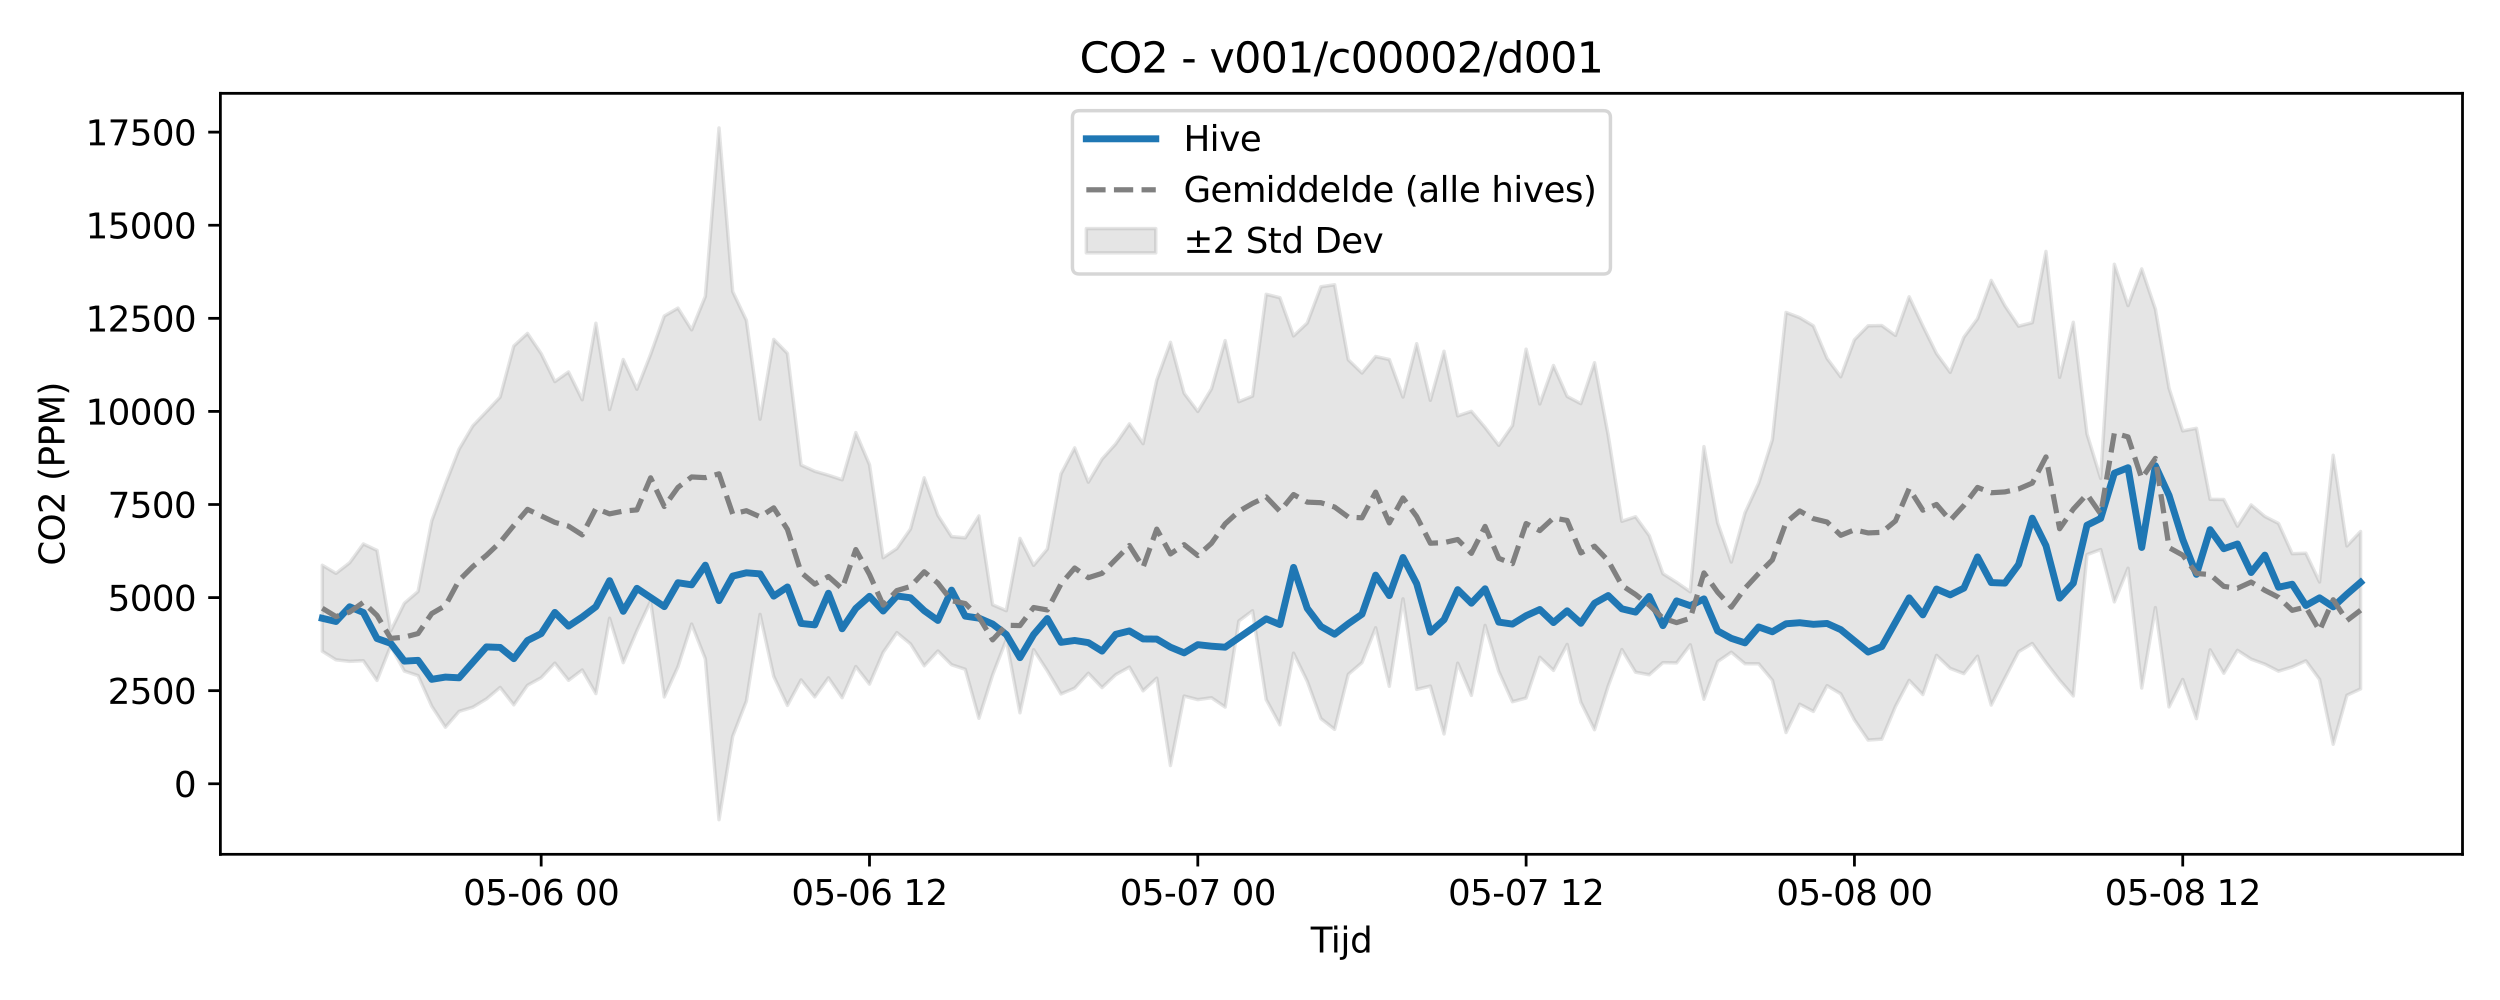 <?xml version="1.0" encoding="utf-8" standalone="no"?>
<!DOCTYPE svg PUBLIC "-//W3C//DTD SVG 1.1//EN"
  "http://www.w3.org/Graphics/SVG/1.1/DTD/svg11.dtd">
<svg xmlns:xlink="http://www.w3.org/1999/xlink" width="720pt" height="288pt" viewBox="0 0 720 288" xmlns="http://www.w3.org/2000/svg" version="1.1">
 <defs>
  <style type="text/css">*{stroke-linejoin: round; stroke-linecap: butt}</style>
 </defs>
 <g id="figure_1">
  <g id="patch_1">
   <path d="M 0 288 
L 720 288 
L 720 0 
L 0 0 
z
" style="fill: #ffffff"/>
  </g>
  <g id="axes_1">
   <g id="patch_2">
    <path d="M 63.47 246.04 
L 709.2 246.04 
L 709.2 26.88 
L 63.47 26.88 
z
" style="fill: #ffffff"/>
   </g>
   <g id="FillBetweenPolyCollection_1">
    <defs>
     <path id="md33a29f016" d="M 92.821 -125.213 
L 92.821 -100.443 
L 96.761 -97.974 
L 100.701 -97.523 
L 104.641 -97.719 
L 108.58 -92.024 
L 112.52 -101.979 
L 116.46 -94.731 
L 120.4 -93.417 
L 124.34 -84.621 
L 128.279 -78.564 
L 132.219 -83.123 
L 136.159 -84.312 
L 140.099 -86.696 
L 144.039 -90.022 
L 147.978 -85.003 
L 151.918 -90.636 
L 155.858 -92.809 
L 159.798 -97.013 
L 163.737 -92.065 
L 167.677 -95.036 
L 171.617 -88.239 
L 175.557 -109.944 
L 179.497 -97.151 
L 183.436 -106.398 
L 187.376 -114.841 
L 191.316 -87.276 
L 195.256 -95.992 
L 199.195 -108.271 
L 203.135 -98.239 
L 207.075 -51.922 
L 211.015 -75.922 
L 214.955 -86.077 
L 218.894 -111.054 
L 222.834 -93.215 
L 226.774 -84.841 
L 230.714 -92.182 
L 234.653 -87.289 
L 238.593 -92.785 
L 242.533 -87.049 
L 246.473 -96.034 
L 250.413 -90.97 
L 254.352 -100.105 
L 258.292 -105.805 
L 262.232 -102.541 
L 266.172 -96.256 
L 270.111 -100.506 
L 274.051 -96.552 
L 277.991 -95.25 
L 281.931 -81.133 
L 285.871 -93.615 
L 289.81 -103.739 
L 293.75 -82.714 
L 297.69 -100.89 
L 301.63 -94.786 
L 305.57 -88.138 
L 309.509 -89.815 
L 313.449 -94.106 
L 317.389 -89.966 
L 321.329 -93.7 
L 325.268 -95.873 
L 329.208 -89.045 
L 333.148 -92.695 
L 337.088 -67.521 
L 341.028 -87.535 
L 344.967 -86.505 
L 348.907 -87.052 
L 352.847 -84.362 
L 356.787 -109.152 
L 360.726 -112.102 
L 364.666 -86.526 
L 368.606 -79.244 
L 372.546 -99.886 
L 376.486 -91.8 
L 380.425 -81.037 
L 384.365 -77.95 
L 388.305 -93.783 
L 392.245 -97.166 
L 396.184 -107.2 
L 400.124 -90.341 
L 404.064 -115.527 
L 408.004 -89.458 
L 411.944 -90.4 
L 415.883 -76.618 
L 419.823 -97.01 
L 423.763 -87.729 
L 427.703 -107.884 
L 431.642 -94.645 
L 435.582 -85.904 
L 439.522 -86.982 
L 443.462 -98.703 
L 447.402 -94.925 
L 451.341 -102.399 
L 455.281 -85.773 
L 459.221 -77.84 
L 463.161 -90.417 
L 467.1 -100.925 
L 471.04 -94.404 
L 474.98 -93.666 
L 478.92 -97.156 
L 482.86 -97.083 
L 486.799 -102.306 
L 490.739 -86.616 
L 494.679 -97.446 
L 498.619 -100.152 
L 502.559 -96.839 
L 506.498 -96.819 
L 510.438 -92.101 
L 514.378 -77.033 
L 518.318 -85.182 
L 522.257 -83.107 
L 526.197 -90.533 
L 530.137 -88.182 
L 534.077 -80.668 
L 538.017 -74.86 
L 541.956 -75.127 
L 545.896 -84.536 
L 549.836 -92.062 
L 553.776 -87.968 
L 557.715 -99.263 
L 561.655 -95.507 
L 565.595 -93.991 
L 569.535 -99.009 
L 573.475 -84.94 
L 577.414 -92.714 
L 581.354 -100.299 
L 585.294 -102.662 
L 589.234 -97.203 
L 593.173 -92.11 
L 597.113 -87.564 
L 601.053 -128.265 
L 604.993 -129.733 
L 608.933 -114.652 
L 612.872 -124.347 
L 616.812 -89.848 
L 620.752 -113.002 
L 624.692 -84.408 
L 628.631 -92.319 
L 632.571 -81.039 
L 636.511 -100.844 
L 640.451 -94.108 
L 644.391 -100.706 
L 648.33 -98.16 
L 652.27 -96.718 
L 656.21 -94.706 
L 660.15 -95.907 
L 664.09 -97.682 
L 668.029 -92.328 
L 671.969 -73.649 
L 675.909 -87.763 
L 679.849 -89.596 
L 679.849 -134.931 
L 679.849 -134.931 
L 675.909 -130.773 
L 671.969 -156.887 
L 668.029 -120.385 
L 664.09 -128.679 
L 660.15 -128.535 
L 656.21 -137.252 
L 652.27 -139.264 
L 648.33 -142.576 
L 644.391 -136.451 
L 640.451 -144.144 
L 636.511 -144.193 
L 632.571 -164.649 
L 628.631 -163.897 
L 624.692 -176.156 
L 620.752 -198.964 
L 616.812 -210.562 
L 612.872 -199.989 
L 608.933 -211.886 
L 604.993 -150.224 
L 601.053 -163.027 
L 597.113 -195.193 
L 593.173 -179.34 
L 589.234 -215.596 
L 585.294 -195.073 
L 581.354 -194.063 
L 577.414 -199.945 
L 573.475 -207.24 
L 569.535 -196.233 
L 565.595 -190.881 
L 561.655 -180.762 
L 557.715 -186.172 
L 553.776 -194.162 
L 549.836 -202.527 
L 545.896 -191.402 
L 541.956 -194.244 
L 538.017 -194.175 
L 534.077 -190.153 
L 530.137 -179.482 
L 526.197 -184.781 
L 522.257 -194.15 
L 518.318 -196.513 
L 514.378 -198.018 
L 510.438 -161.389 
L 506.498 -148.849 
L 502.559 -140.313 
L 498.619 -126.126 
L 494.679 -137.436 
L 490.739 -159.38 
L 486.799 -117.567 
L 482.86 -120.286 
L 478.92 -122.774 
L 474.98 -133.749 
L 471.04 -139.176 
L 467.1 -137.87 
L 463.161 -162.623 
L 459.221 -183.534 
L 455.281 -171.749 
L 451.341 -173.826 
L 447.402 -182.736 
L 443.462 -171.675 
L 439.522 -187.446 
L 435.582 -165.436 
L 431.642 -159.754 
L 427.703 -164.898 
L 423.763 -169.54 
L 419.823 -168.231 
L 415.883 -186.841 
L 411.944 -172.707 
L 408.004 -189.024 
L 404.064 -173.649 
L 400.124 -184.465 
L 396.184 -185.332 
L 392.245 -180.573 
L 388.305 -184.392 
L 384.365 -205.991 
L 380.425 -205.41 
L 376.486 -194.972 
L 372.546 -191.258 
L 368.606 -202.265 
L 364.666 -203.242 
L 360.726 -173.924 
L 356.787 -172.313 
L 352.847 -189.912 
L 348.907 -176.02 
L 344.967 -169.499 
L 341.028 -174.742 
L 337.088 -189.41 
L 333.148 -178.532 
L 329.208 -160.229 
L 325.268 -165.919 
L 321.329 -160.17 
L 317.389 -155.787 
L 313.449 -149.141 
L 309.509 -159.013 
L 305.57 -151.519 
L 301.63 -129.885 
L 297.69 -125.184 
L 293.75 -132.951 
L 289.81 -112.124 
L 285.871 -113.825 
L 281.931 -139.409 
L 277.991 -133.109 
L 274.051 -133.463 
L 270.111 -139.601 
L 266.172 -150.396 
L 262.232 -135.663 
L 258.292 -130.027 
L 254.352 -127.376 
L 250.413 -154.172 
L 246.473 -163.417 
L 242.533 -149.83 
L 238.593 -151.131 
L 234.653 -152.274 
L 230.714 -154.064 
L 226.774 -186.227 
L 222.834 -190.259 
L 218.894 -167.275 
L 214.955 -195.749 
L 211.015 -204.03 
L 207.075 -251.158 
L 203.135 -202.634 
L 199.195 -193.007 
L 195.256 -199.263 
L 191.316 -196.989 
L 187.376 -185.936 
L 183.436 -175.898 
L 179.497 -184.457 
L 175.557 -170.064 
L 171.617 -194.906 
L 167.677 -172.871 
L 163.737 -180.881 
L 159.798 -178.099 
L 155.858 -186.164 
L 151.918 -191.979 
L 147.978 -188.356 
L 144.039 -173.642 
L 140.099 -169.455 
L 136.159 -165.335 
L 132.219 -158.633 
L 128.279 -148.604 
L 124.34 -137.977 
L 120.4 -117.652 
L 116.46 -114.271 
L 112.52 -106.309 
L 108.58 -129.488 
L 104.641 -131.342 
L 100.701 -125.924 
L 96.761 -122.872 
L 92.821 -125.213 
z
" style="stroke: #808080; stroke-opacity: 0.2"/>
    </defs>
    <g clip-path="url(#pc8e17957fa)">
     <use xlink:href="#md33a29f016" x="0" y="288" style="fill: #808080; fill-opacity: 0.2; stroke: #808080; stroke-opacity: 0.2"/>
    </g>
   </g>
   <g id="matplotlib.axis_1">
    <g id="xtick_1">
     <g id="line2d_1">
      <defs>
       <path id="m09e7a6cdce" d="M 0 0 
L 0 3.5 
" style="stroke: #000000; stroke-width: 0.8"/>
      </defs>
      <g>
       <use xlink:href="#m09e7a6cdce" x="155.858" y="246.04" style="stroke: #000000; stroke-width: 0.8"/>
      </g>
     </g>
     <g id="text_1">
      <!-- 05-06 00 -->
      <g transform="translate(133.377 260.638) scale(0.1 -0.1)">
       <defs>
        <path id="DejaVuSans-30" d="M 2034 4250 
Q 1547 4250 1301 3770 
Q 1056 3291 1056 2328 
Q 1056 1369 1301 889 
Q 1547 409 2034 409 
Q 2525 409 2770 889 
Q 3016 1369 3016 2328 
Q 3016 3291 2770 3770 
Q 2525 4250 2034 4250 
z
M 2034 4750 
Q 2819 4750 3233 4129 
Q 3647 3509 3647 2328 
Q 3647 1150 3233 529 
Q 2819 -91 2034 -91 
Q 1250 -91 836 529 
Q 422 1150 422 2328 
Q 422 3509 836 4129 
Q 1250 4750 2034 4750 
z
" transform="scale(0.016)"/>
        <path id="DejaVuSans-35" d="M 691 4666 
L 3169 4666 
L 3169 4134 
L 1269 4134 
L 1269 2991 
Q 1406 3038 1543 3061 
Q 1681 3084 1819 3084 
Q 2600 3084 3056 2656 
Q 3513 2228 3513 1497 
Q 3513 744 3044 326 
Q 2575 -91 1722 -91 
Q 1428 -91 1123 -41 
Q 819 9 494 109 
L 494 744 
Q 775 591 1075 516 
Q 1375 441 1709 441 
Q 2250 441 2565 725 
Q 2881 1009 2881 1497 
Q 2881 1984 2565 2268 
Q 2250 2553 1709 2553 
Q 1456 2553 1204 2497 
Q 953 2441 691 2322 
L 691 4666 
z
" transform="scale(0.016)"/>
        <path id="DejaVuSans-2d" d="M 313 2009 
L 1997 2009 
L 1997 1497 
L 313 1497 
L 313 2009 
z
" transform="scale(0.016)"/>
        <path id="DejaVuSans-36" d="M 2113 2584 
Q 1688 2584 1439 2293 
Q 1191 2003 1191 1497 
Q 1191 994 1439 701 
Q 1688 409 2113 409 
Q 2538 409 2786 701 
Q 3034 994 3034 1497 
Q 3034 2003 2786 2293 
Q 2538 2584 2113 2584 
z
M 3366 4563 
L 3366 3988 
Q 3128 4100 2886 4159 
Q 2644 4219 2406 4219 
Q 1781 4219 1451 3797 
Q 1122 3375 1075 2522 
Q 1259 2794 1537 2939 
Q 1816 3084 2150 3084 
Q 2853 3084 3261 2657 
Q 3669 2231 3669 1497 
Q 3669 778 3244 343 
Q 2819 -91 2113 -91 
Q 1303 -91 875 529 
Q 447 1150 447 2328 
Q 447 3434 972 4092 
Q 1497 4750 2381 4750 
Q 2619 4750 2861 4703 
Q 3103 4656 3366 4563 
z
" transform="scale(0.016)"/>
        <path id="DejaVuSans-20" transform="scale(0.016)"/>
       </defs>
       <use xlink:href="#DejaVuSans-30"/>
       <use xlink:href="#DejaVuSans-35" transform="translate(63.623 0)"/>
       <use xlink:href="#DejaVuSans-2d" transform="translate(127.246 0)"/>
       <use xlink:href="#DejaVuSans-30" transform="translate(163.33 0)"/>
       <use xlink:href="#DejaVuSans-36" transform="translate(226.953 0)"/>
       <use xlink:href="#DejaVuSans-20" transform="translate(290.576 0)"/>
       <use xlink:href="#DejaVuSans-30" transform="translate(322.363 0)"/>
       <use xlink:href="#DejaVuSans-30" transform="translate(385.986 0)"/>
      </g>
     </g>
    </g>
    <g id="xtick_2">
     <g id="line2d_2">
      <g>
       <use xlink:href="#m09e7a6cdce" x="250.413" y="246.04" style="stroke: #000000; stroke-width: 0.8"/>
      </g>
     </g>
     <g id="text_2">
      <!-- 05-06 12 -->
      <g transform="translate(227.932 260.638) scale(0.1 -0.1)">
       <defs>
        <path id="DejaVuSans-31" d="M 794 531 
L 1825 531 
L 1825 4091 
L 703 3866 
L 703 4441 
L 1819 4666 
L 2450 4666 
L 2450 531 
L 3481 531 
L 3481 0 
L 794 0 
L 794 531 
z
" transform="scale(0.016)"/>
        <path id="DejaVuSans-32" d="M 1228 531 
L 3431 531 
L 3431 0 
L 469 0 
L 469 531 
Q 828 903 1448 1529 
Q 2069 2156 2228 2338 
Q 2531 2678 2651 2914 
Q 2772 3150 2772 3378 
Q 2772 3750 2511 3984 
Q 2250 4219 1831 4219 
Q 1534 4219 1204 4116 
Q 875 4013 500 3803 
L 500 4441 
Q 881 4594 1212 4672 
Q 1544 4750 1819 4750 
Q 2544 4750 2975 4387 
Q 3406 4025 3406 3419 
Q 3406 3131 3298 2873 
Q 3191 2616 2906 2266 
Q 2828 2175 2409 1742 
Q 1991 1309 1228 531 
z
" transform="scale(0.016)"/>
       </defs>
       <use xlink:href="#DejaVuSans-30"/>
       <use xlink:href="#DejaVuSans-35" transform="translate(63.623 0)"/>
       <use xlink:href="#DejaVuSans-2d" transform="translate(127.246 0)"/>
       <use xlink:href="#DejaVuSans-30" transform="translate(163.33 0)"/>
       <use xlink:href="#DejaVuSans-36" transform="translate(226.953 0)"/>
       <use xlink:href="#DejaVuSans-20" transform="translate(290.576 0)"/>
       <use xlink:href="#DejaVuSans-31" transform="translate(322.363 0)"/>
       <use xlink:href="#DejaVuSans-32" transform="translate(385.986 0)"/>
      </g>
     </g>
    </g>
    <g id="xtick_3">
     <g id="line2d_3">
      <g>
       <use xlink:href="#m09e7a6cdce" x="344.967" y="246.04" style="stroke: #000000; stroke-width: 0.8"/>
      </g>
     </g>
     <g id="text_3">
      <!-- 05-07 00 -->
      <g transform="translate(322.487 260.638) scale(0.1 -0.1)">
       <defs>
        <path id="DejaVuSans-37" d="M 525 4666 
L 3525 4666 
L 3525 4397 
L 1831 0 
L 1172 0 
L 2766 4134 
L 525 4134 
L 525 4666 
z
" transform="scale(0.016)"/>
       </defs>
       <use xlink:href="#DejaVuSans-30"/>
       <use xlink:href="#DejaVuSans-35" transform="translate(63.623 0)"/>
       <use xlink:href="#DejaVuSans-2d" transform="translate(127.246 0)"/>
       <use xlink:href="#DejaVuSans-30" transform="translate(163.33 0)"/>
       <use xlink:href="#DejaVuSans-37" transform="translate(226.953 0)"/>
       <use xlink:href="#DejaVuSans-20" transform="translate(290.576 0)"/>
       <use xlink:href="#DejaVuSans-30" transform="translate(322.363 0)"/>
       <use xlink:href="#DejaVuSans-30" transform="translate(385.986 0)"/>
      </g>
     </g>
    </g>
    <g id="xtick_4">
     <g id="line2d_4">
      <g>
       <use xlink:href="#m09e7a6cdce" x="439.522" y="246.04" style="stroke: #000000; stroke-width: 0.8"/>
      </g>
     </g>
     <g id="text_4">
      <!-- 05-07 12 -->
      <g transform="translate(417.042 260.638) scale(0.1 -0.1)">
       <use xlink:href="#DejaVuSans-30"/>
       <use xlink:href="#DejaVuSans-35" transform="translate(63.623 0)"/>
       <use xlink:href="#DejaVuSans-2d" transform="translate(127.246 0)"/>
       <use xlink:href="#DejaVuSans-30" transform="translate(163.33 0)"/>
       <use xlink:href="#DejaVuSans-37" transform="translate(226.953 0)"/>
       <use xlink:href="#DejaVuSans-20" transform="translate(290.576 0)"/>
       <use xlink:href="#DejaVuSans-31" transform="translate(322.363 0)"/>
       <use xlink:href="#DejaVuSans-32" transform="translate(385.986 0)"/>
      </g>
     </g>
    </g>
    <g id="xtick_5">
     <g id="line2d_5">
      <g>
       <use xlink:href="#m09e7a6cdce" x="534.077" y="246.04" style="stroke: #000000; stroke-width: 0.8"/>
      </g>
     </g>
     <g id="text_5">
      <!-- 05-08 00 -->
      <g transform="translate(511.596 260.638) scale(0.1 -0.1)">
       <defs>
        <path id="DejaVuSans-38" d="M 2034 2216 
Q 1584 2216 1326 1975 
Q 1069 1734 1069 1313 
Q 1069 891 1326 650 
Q 1584 409 2034 409 
Q 2484 409 2743 651 
Q 3003 894 3003 1313 
Q 3003 1734 2745 1975 
Q 2488 2216 2034 2216 
z
M 1403 2484 
Q 997 2584 770 2862 
Q 544 3141 544 3541 
Q 544 4100 942 4425 
Q 1341 4750 2034 4750 
Q 2731 4750 3128 4425 
Q 3525 4100 3525 3541 
Q 3525 3141 3298 2862 
Q 3072 2584 2669 2484 
Q 3125 2378 3379 2068 
Q 3634 1759 3634 1313 
Q 3634 634 3220 271 
Q 2806 -91 2034 -91 
Q 1263 -91 848 271 
Q 434 634 434 1313 
Q 434 1759 690 2068 
Q 947 2378 1403 2484 
z
M 1172 3481 
Q 1172 3119 1398 2916 
Q 1625 2713 2034 2713 
Q 2441 2713 2670 2916 
Q 2900 3119 2900 3481 
Q 2900 3844 2670 4047 
Q 2441 4250 2034 4250 
Q 1625 4250 1398 4047 
Q 1172 3844 1172 3481 
z
" transform="scale(0.016)"/>
       </defs>
       <use xlink:href="#DejaVuSans-30"/>
       <use xlink:href="#DejaVuSans-35" transform="translate(63.623 0)"/>
       <use xlink:href="#DejaVuSans-2d" transform="translate(127.246 0)"/>
       <use xlink:href="#DejaVuSans-30" transform="translate(163.33 0)"/>
       <use xlink:href="#DejaVuSans-38" transform="translate(226.953 0)"/>
       <use xlink:href="#DejaVuSans-20" transform="translate(290.576 0)"/>
       <use xlink:href="#DejaVuSans-30" transform="translate(322.363 0)"/>
       <use xlink:href="#DejaVuSans-30" transform="translate(385.986 0)"/>
      </g>
     </g>
    </g>
    <g id="xtick_6">
     <g id="line2d_6">
      <g>
       <use xlink:href="#m09e7a6cdce" x="628.631" y="246.04" style="stroke: #000000; stroke-width: 0.8"/>
      </g>
     </g>
     <g id="text_6">
      <!-- 05-08 12 -->
      <g transform="translate(606.151 260.638) scale(0.1 -0.1)">
       <use xlink:href="#DejaVuSans-30"/>
       <use xlink:href="#DejaVuSans-35" transform="translate(63.623 0)"/>
       <use xlink:href="#DejaVuSans-2d" transform="translate(127.246 0)"/>
       <use xlink:href="#DejaVuSans-30" transform="translate(163.33 0)"/>
       <use xlink:href="#DejaVuSans-38" transform="translate(226.953 0)"/>
       <use xlink:href="#DejaVuSans-20" transform="translate(290.576 0)"/>
       <use xlink:href="#DejaVuSans-31" transform="translate(322.363 0)"/>
       <use xlink:href="#DejaVuSans-32" transform="translate(385.986 0)"/>
      </g>
     </g>
    </g>
    <g id="text_7">
     <!-- Tijd -->
     <g transform="translate(377.485 274.317) scale(0.1 -0.1)">
      <defs>
       <path id="DejaVuSans-54" d="M -19 4666 
L 3928 4666 
L 3928 4134 
L 2272 4134 
L 2272 0 
L 1638 0 
L 1638 4134 
L -19 4134 
L -19 4666 
z
" transform="scale(0.016)"/>
       <path id="DejaVuSans-69" d="M 603 3500 
L 1178 3500 
L 1178 0 
L 603 0 
L 603 3500 
z
M 603 4863 
L 1178 4863 
L 1178 4134 
L 603 4134 
L 603 4863 
z
" transform="scale(0.016)"/>
       <path id="DejaVuSans-6a" d="M 603 3500 
L 1178 3500 
L 1178 -63 
Q 1178 -731 923 -1031 
Q 669 -1331 103 -1331 
L -116 -1331 
L -116 -844 
L 38 -844 
Q 366 -844 484 -692 
Q 603 -541 603 -63 
L 603 3500 
z
M 603 4863 
L 1178 4863 
L 1178 4134 
L 603 4134 
L 603 4863 
z
" transform="scale(0.016)"/>
       <path id="DejaVuSans-64" d="M 2906 2969 
L 2906 4863 
L 3481 4863 
L 3481 0 
L 2906 0 
L 2906 525 
Q 2725 213 2448 61 
Q 2172 -91 1784 -91 
Q 1150 -91 751 415 
Q 353 922 353 1747 
Q 353 2572 751 3078 
Q 1150 3584 1784 3584 
Q 2172 3584 2448 3432 
Q 2725 3281 2906 2969 
z
M 947 1747 
Q 947 1113 1208 752 
Q 1469 391 1925 391 
Q 2381 391 2643 752 
Q 2906 1113 2906 1747 
Q 2906 2381 2643 2742 
Q 2381 3103 1925 3103 
Q 1469 3103 1208 2742 
Q 947 2381 947 1747 
z
" transform="scale(0.016)"/>
      </defs>
      <use xlink:href="#DejaVuSans-54"/>
      <use xlink:href="#DejaVuSans-69" transform="translate(57.959 0)"/>
      <use xlink:href="#DejaVuSans-6a" transform="translate(85.742 0)"/>
      <use xlink:href="#DejaVuSans-64" transform="translate(113.525 0)"/>
     </g>
    </g>
   </g>
   <g id="matplotlib.axis_2">
    <g id="ytick_1">
     <g id="line2d_7">
      <defs>
       <path id="m20d881b4b5" d="M 0 0 
L -3.5 0 
" style="stroke: #000000; stroke-width: 0.8"/>
      </defs>
      <g>
       <use xlink:href="#m20d881b4b5" x="63.47" y="225.723" style="stroke: #000000; stroke-width: 0.8"/>
      </g>
     </g>
     <g id="text_8">
      <!-- 0 -->
      <g transform="translate(50.108 229.523) scale(0.1 -0.1)">
       <use xlink:href="#DejaVuSans-30"/>
      </g>
     </g>
    </g>
    <g id="ytick_2">
     <g id="line2d_8">
      <g>
       <use xlink:href="#m20d881b4b5" x="63.47" y="198.914" style="stroke: #000000; stroke-width: 0.8"/>
      </g>
     </g>
     <g id="text_9">
      <!-- 2500 -->
      <g transform="translate(31.02 202.713) scale(0.1 -0.1)">
       <use xlink:href="#DejaVuSans-32"/>
       <use xlink:href="#DejaVuSans-35" transform="translate(63.623 0)"/>
       <use xlink:href="#DejaVuSans-30" transform="translate(127.246 0)"/>
       <use xlink:href="#DejaVuSans-30" transform="translate(190.869 0)"/>
      </g>
     </g>
    </g>
    <g id="ytick_3">
     <g id="line2d_9">
      <g>
       <use xlink:href="#m20d881b4b5" x="63.47" y="172.105" style="stroke: #000000; stroke-width: 0.8"/>
      </g>
     </g>
     <g id="text_10">
      <!-- 5000 -->
      <g transform="translate(31.02 175.904) scale(0.1 -0.1)">
       <use xlink:href="#DejaVuSans-35"/>
       <use xlink:href="#DejaVuSans-30" transform="translate(63.623 0)"/>
       <use xlink:href="#DejaVuSans-30" transform="translate(127.246 0)"/>
       <use xlink:href="#DejaVuSans-30" transform="translate(190.869 0)"/>
      </g>
     </g>
    </g>
    <g id="ytick_4">
     <g id="line2d_10">
      <g>
       <use xlink:href="#m20d881b4b5" x="63.47" y="145.296" style="stroke: #000000; stroke-width: 0.8"/>
      </g>
     </g>
     <g id="text_11">
      <!-- 7500 -->
      <g transform="translate(31.02 149.095) scale(0.1 -0.1)">
       <use xlink:href="#DejaVuSans-37"/>
       <use xlink:href="#DejaVuSans-35" transform="translate(63.623 0)"/>
       <use xlink:href="#DejaVuSans-30" transform="translate(127.246 0)"/>
       <use xlink:href="#DejaVuSans-30" transform="translate(190.869 0)"/>
      </g>
     </g>
    </g>
    <g id="ytick_5">
     <g id="line2d_11">
      <g>
       <use xlink:href="#m20d881b4b5" x="63.47" y="118.487" style="stroke: #000000; stroke-width: 0.8"/>
      </g>
     </g>
     <g id="text_12">
      <!-- 10000 -->
      <g transform="translate(24.657 122.286) scale(0.1 -0.1)">
       <use xlink:href="#DejaVuSans-31"/>
       <use xlink:href="#DejaVuSans-30" transform="translate(63.623 0)"/>
       <use xlink:href="#DejaVuSans-30" transform="translate(127.246 0)"/>
       <use xlink:href="#DejaVuSans-30" transform="translate(190.869 0)"/>
       <use xlink:href="#DejaVuSans-30" transform="translate(254.492 0)"/>
      </g>
     </g>
    </g>
    <g id="ytick_6">
     <g id="line2d_12">
      <g>
       <use xlink:href="#m20d881b4b5" x="63.47" y="91.677" style="stroke: #000000; stroke-width: 0.8"/>
      </g>
     </g>
     <g id="text_13">
      <!-- 12500 -->
      <g transform="translate(24.657 95.477) scale(0.1 -0.1)">
       <use xlink:href="#DejaVuSans-31"/>
       <use xlink:href="#DejaVuSans-32" transform="translate(63.623 0)"/>
       <use xlink:href="#DejaVuSans-35" transform="translate(127.246 0)"/>
       <use xlink:href="#DejaVuSans-30" transform="translate(190.869 0)"/>
       <use xlink:href="#DejaVuSans-30" transform="translate(254.492 0)"/>
      </g>
     </g>
    </g>
    <g id="ytick_7">
     <g id="line2d_13">
      <g>
       <use xlink:href="#m20d881b4b5" x="63.47" y="64.868" style="stroke: #000000; stroke-width: 0.8"/>
      </g>
     </g>
     <g id="text_14">
      <!-- 15000 -->
      <g transform="translate(24.657 68.667) scale(0.1 -0.1)">
       <use xlink:href="#DejaVuSans-31"/>
       <use xlink:href="#DejaVuSans-35" transform="translate(63.623 0)"/>
       <use xlink:href="#DejaVuSans-30" transform="translate(127.246 0)"/>
       <use xlink:href="#DejaVuSans-30" transform="translate(190.869 0)"/>
       <use xlink:href="#DejaVuSans-30" transform="translate(254.492 0)"/>
      </g>
     </g>
    </g>
    <g id="ytick_8">
     <g id="line2d_14">
      <g>
       <use xlink:href="#m20d881b4b5" x="63.47" y="38.059" style="stroke: #000000; stroke-width: 0.8"/>
      </g>
     </g>
     <g id="text_15">
      <!-- 17500 -->
      <g transform="translate(24.657 41.858) scale(0.1 -0.1)">
       <use xlink:href="#DejaVuSans-31"/>
       <use xlink:href="#DejaVuSans-37" transform="translate(63.623 0)"/>
       <use xlink:href="#DejaVuSans-35" transform="translate(127.246 0)"/>
       <use xlink:href="#DejaVuSans-30" transform="translate(190.869 0)"/>
       <use xlink:href="#DejaVuSans-30" transform="translate(254.492 0)"/>
      </g>
     </g>
    </g>
    <g id="text_16">
     <!-- CO2 (PPM) -->
     <g transform="translate(18.578 162.903) rotate(-90) scale(0.1 -0.1)">
      <defs>
       <path id="DejaVuSans-43" d="M 4122 4306 
L 4122 3641 
Q 3803 3938 3442 4084 
Q 3081 4231 2675 4231 
Q 1875 4231 1450 3742 
Q 1025 3253 1025 2328 
Q 1025 1406 1450 917 
Q 1875 428 2675 428 
Q 3081 428 3442 575 
Q 3803 722 4122 1019 
L 4122 359 
Q 3791 134 3420 21 
Q 3050 -91 2638 -91 
Q 1578 -91 968 557 
Q 359 1206 359 2328 
Q 359 3453 968 4101 
Q 1578 4750 2638 4750 
Q 3056 4750 3426 4639 
Q 3797 4528 4122 4306 
z
" transform="scale(0.016)"/>
       <path id="DejaVuSans-4f" d="M 2522 4238 
Q 1834 4238 1429 3725 
Q 1025 3213 1025 2328 
Q 1025 1447 1429 934 
Q 1834 422 2522 422 
Q 3209 422 3611 934 
Q 4013 1447 4013 2328 
Q 4013 3213 3611 3725 
Q 3209 4238 2522 4238 
z
M 2522 4750 
Q 3503 4750 4090 4092 
Q 4678 3434 4678 2328 
Q 4678 1225 4090 567 
Q 3503 -91 2522 -91 
Q 1538 -91 948 565 
Q 359 1222 359 2328 
Q 359 3434 948 4092 
Q 1538 4750 2522 4750 
z
" transform="scale(0.016)"/>
       <path id="DejaVuSans-28" d="M 1984 4856 
Q 1566 4138 1362 3434 
Q 1159 2731 1159 2009 
Q 1159 1288 1364 580 
Q 1569 -128 1984 -844 
L 1484 -844 
Q 1016 -109 783 600 
Q 550 1309 550 2009 
Q 550 2706 781 3412 
Q 1013 4119 1484 4856 
L 1984 4856 
z
" transform="scale(0.016)"/>
       <path id="DejaVuSans-50" d="M 1259 4147 
L 1259 2394 
L 2053 2394 
Q 2494 2394 2734 2622 
Q 2975 2850 2975 3272 
Q 2975 3691 2734 3919 
Q 2494 4147 2053 4147 
L 1259 4147 
z
M 628 4666 
L 2053 4666 
Q 2838 4666 3239 4311 
Q 3641 3956 3641 3272 
Q 3641 2581 3239 2228 
Q 2838 1875 2053 1875 
L 1259 1875 
L 1259 0 
L 628 0 
L 628 4666 
z
" transform="scale(0.016)"/>
       <path id="DejaVuSans-4d" d="M 628 4666 
L 1569 4666 
L 2759 1491 
L 3956 4666 
L 4897 4666 
L 4897 0 
L 4281 0 
L 4281 4097 
L 3078 897 
L 2444 897 
L 1241 4097 
L 1241 0 
L 628 0 
L 628 4666 
z
" transform="scale(0.016)"/>
       <path id="DejaVuSans-29" d="M 513 4856 
L 1013 4856 
Q 1481 4119 1714 3412 
Q 1947 2706 1947 2009 
Q 1947 1309 1714 600 
Q 1481 -109 1013 -844 
L 513 -844 
Q 928 -128 1133 580 
Q 1338 1288 1338 2009 
Q 1338 2731 1133 3434 
Q 928 4138 513 4856 
z
" transform="scale(0.016)"/>
      </defs>
      <use xlink:href="#DejaVuSans-43"/>
      <use xlink:href="#DejaVuSans-4f" transform="translate(69.824 0)"/>
      <use xlink:href="#DejaVuSans-32" transform="translate(148.535 0)"/>
      <use xlink:href="#DejaVuSans-20" transform="translate(212.158 0)"/>
      <use xlink:href="#DejaVuSans-28" transform="translate(243.945 0)"/>
      <use xlink:href="#DejaVuSans-50" transform="translate(282.959 0)"/>
      <use xlink:href="#DejaVuSans-50" transform="translate(343.262 0)"/>
      <use xlink:href="#DejaVuSans-4d" transform="translate(403.564 0)"/>
      <use xlink:href="#DejaVuSans-29" transform="translate(489.844 0)"/>
     </g>
    </g>
   </g>
   <g id="line2d_15">
    <path d="M 92.821 178.067 
L 96.761 178.986 
L 100.701 174.759 
L 104.641 176.394 
L 108.58 183.894 
L 112.52 185.274 
L 116.46 190.403 
L 120.4 190.181 
L 124.34 195.647 
L 128.279 195 
L 132.219 195.207 
L 140.099 186.307 
L 144.039 186.457 
L 147.978 189.688 
L 151.918 184.469 
L 155.858 182.478 
L 159.798 176.38 
L 163.737 180.316 
L 167.677 177.71 
L 171.617 174.722 
L 175.557 167.24 
L 179.497 176.058 
L 183.436 169.445 
L 191.316 174.705 
L 195.256 167.826 
L 199.195 168.43 
L 203.135 162.775 
L 207.075 172.979 
L 211.015 165.917 
L 214.955 164.967 
L 218.894 165.274 
L 222.834 171.681 
L 226.774 169.054 
L 230.714 179.551 
L 234.653 179.96 
L 238.593 170.861 
L 242.533 181.081 
L 246.473 175.226 
L 250.413 171.747 
L 254.352 175.973 
L 258.292 171.633 
L 262.232 172.164 
L 266.172 175.873 
L 270.111 178.686 
L 274.051 169.964 
L 277.991 177.445 
L 281.931 178.024 
L 285.871 179.722 
L 289.81 182.739 
L 293.75 189.402 
L 297.69 182.743 
L 301.63 178.142 
L 305.57 184.991 
L 309.509 184.455 
L 313.449 185.081 
L 317.389 187.518 
L 321.329 182.686 
L 325.268 181.71 
L 329.208 184.012 
L 333.148 184.058 
L 337.088 186.389 
L 341.028 188.022 
L 344.967 185.667 
L 348.907 186.103 
L 352.847 186.392 
L 364.666 178.225 
L 368.606 179.869 
L 372.546 163.419 
L 376.486 175.19 
L 380.425 180.419 
L 384.365 182.652 
L 388.305 179.633 
L 392.245 176.895 
L 396.184 165.646 
L 400.124 171.526 
L 404.064 160.563 
L 408.004 168.11 
L 411.944 182.057 
L 415.883 178.464 
L 419.823 169.826 
L 423.763 173.717 
L 427.703 169.574 
L 431.642 179.168 
L 435.582 179.74 
L 439.522 177.324 
L 443.462 175.537 
L 447.402 179.297 
L 451.341 175.917 
L 455.281 179.508 
L 459.221 173.731 
L 463.161 171.52 
L 467.1 175.338 
L 471.04 176.287 
L 474.98 171.794 
L 478.92 180.18 
L 482.86 173.059 
L 486.799 174.446 
L 490.739 172.486 
L 494.679 181.699 
L 498.619 183.847 
L 502.559 185.141 
L 506.498 180.566 
L 510.438 181.949 
L 514.378 179.647 
L 518.318 179.343 
L 522.257 179.805 
L 526.197 179.558 
L 530.137 181.338 
L 538.017 187.787 
L 541.956 186.217 
L 549.836 172.187 
L 553.776 177.077 
L 557.715 169.642 
L 561.655 171.319 
L 565.595 169.381 
L 569.535 160.4 
L 573.475 167.783 
L 577.414 167.933 
L 581.354 162.575 
L 585.294 149.237 
L 589.234 157.149 
L 593.173 172.255 
L 597.113 167.96 
L 601.053 151.265 
L 604.993 149.296 
L 608.933 136.277 
L 612.872 134.706 
L 616.812 157.665 
L 620.752 134.143 
L 624.692 142.704 
L 628.631 155.365 
L 632.571 165.403 
L 636.511 152.545 
L 640.451 158.025 
L 644.391 156.666 
L 648.33 164.881 
L 652.27 159.887 
L 656.21 169.124 
L 660.15 168.26 
L 664.09 174.378 
L 668.029 172.18 
L 671.969 174.764 
L 675.909 171.129 
L 679.849 167.723 
L 679.849 167.723 
" clip-path="url(#pc8e17957fa)" style="fill: none; stroke: #1f77b4; stroke-width: 2; stroke-linecap: square"/>
   </g>
   <g id="line2d_16">
    <path d="M 92.821 175.172 
L 96.761 177.577 
L 100.701 176.277 
L 104.641 173.47 
L 108.58 177.244 
L 112.52 183.856 
L 116.46 183.499 
L 120.4 182.466 
L 124.34 176.701 
L 128.279 174.416 
L 132.219 167.122 
L 136.159 163.177 
L 140.099 159.925 
L 144.039 156.168 
L 147.978 151.321 
L 151.918 146.692 
L 159.798 150.444 
L 163.737 151.527 
L 167.677 154.046 
L 171.617 146.428 
L 175.557 147.996 
L 179.497 147.196 
L 183.436 146.852 
L 187.376 137.612 
L 191.316 145.868 
L 195.256 140.373 
L 199.195 137.361 
L 203.135 137.564 
L 207.075 136.46 
L 211.015 148.024 
L 214.955 147.087 
L 218.894 148.835 
L 222.834 146.263 
L 226.774 152.466 
L 230.714 164.877 
L 234.653 168.218 
L 238.593 166.042 
L 242.533 169.56 
L 246.473 158.275 
L 250.413 165.429 
L 254.352 174.259 
L 258.292 170.084 
L 262.232 168.898 
L 266.172 164.674 
L 270.111 167.947 
L 274.051 172.993 
L 277.991 173.821 
L 281.931 177.729 
L 285.871 184.28 
L 289.81 180.068 
L 293.75 180.168 
L 297.69 174.963 
L 301.63 175.664 
L 305.57 168.171 
L 309.509 163.586 
L 313.449 166.377 
L 317.389 165.124 
L 325.268 157.104 
L 329.208 163.363 
L 333.148 152.387 
L 337.088 159.534 
L 341.028 156.861 
L 344.967 159.998 
L 348.907 156.464 
L 352.847 150.863 
L 356.787 147.268 
L 360.726 144.987 
L 364.666 143.116 
L 368.606 147.246 
L 372.546 142.428 
L 376.486 144.614 
L 380.425 144.777 
L 384.365 146.03 
L 388.305 148.912 
L 392.245 149.13 
L 396.184 141.734 
L 400.124 150.597 
L 404.064 143.412 
L 408.004 148.759 
L 411.944 156.447 
L 415.883 156.271 
L 419.823 155.379 
L 423.763 159.366 
L 427.703 151.609 
L 431.642 160.8 
L 435.582 162.33 
L 439.522 150.786 
L 443.462 152.811 
L 447.402 149.17 
L 451.341 149.888 
L 455.281 159.239 
L 459.221 157.313 
L 463.161 161.48 
L 467.1 168.602 
L 471.04 171.21 
L 474.98 174.293 
L 478.92 178.035 
L 482.86 179.316 
L 486.799 178.064 
L 490.739 165.002 
L 494.679 170.559 
L 498.619 174.861 
L 502.559 169.424 
L 506.498 165.166 
L 510.438 161.255 
L 514.378 150.474 
L 518.318 147.153 
L 522.257 149.372 
L 526.197 150.343 
L 530.137 154.168 
L 534.077 152.59 
L 538.017 153.482 
L 541.956 153.314 
L 545.896 150.031 
L 549.836 140.705 
L 553.776 146.935 
L 557.715 145.282 
L 561.655 149.866 
L 565.595 145.564 
L 569.535 140.379 
L 573.475 141.91 
L 577.414 141.671 
L 581.354 140.819 
L 585.294 139.133 
L 589.234 131.6 
L 593.173 152.275 
L 597.113 146.622 
L 601.053 142.354 
L 604.993 148.022 
L 608.933 124.731 
L 612.872 125.832 
L 616.812 137.795 
L 620.752 132.017 
L 624.692 157.718 
L 628.631 159.892 
L 632.571 165.156 
L 636.511 165.481 
L 640.451 168.874 
L 644.391 169.421 
L 648.33 167.632 
L 652.27 170.009 
L 656.21 172.021 
L 660.15 175.779 
L 664.09 174.82 
L 668.029 181.644 
L 671.969 172.732 
L 675.909 178.732 
L 679.849 175.737 
L 679.849 175.737 
" clip-path="url(#pc8e17957fa)" style="fill: none; stroke-dasharray: 5.55,2.4; stroke-dashoffset: 0; stroke: #808080; stroke-width: 1.5"/>
   </g>
   <g id="patch_3">
    <path d="M 63.47 246.04 
L 63.47 26.88 
" style="fill: none; stroke: #000000; stroke-width: 0.8; stroke-linejoin: miter; stroke-linecap: square"/>
   </g>
   <g id="patch_4">
    <path d="M 709.2 246.04 
L 709.2 26.88 
" style="fill: none; stroke: #000000; stroke-width: 0.8; stroke-linejoin: miter; stroke-linecap: square"/>
   </g>
   <g id="patch_5">
    <path d="M 63.47 246.04 
L 709.2 246.04 
" style="fill: none; stroke: #000000; stroke-width: 0.8; stroke-linejoin: miter; stroke-linecap: square"/>
   </g>
   <g id="patch_6">
    <path d="M 63.47 26.88 
L 709.2 26.88 
" style="fill: none; stroke: #000000; stroke-width: 0.8; stroke-linejoin: miter; stroke-linecap: square"/>
   </g>
   <g id="text_17">
    <!-- CO2 - v001/c00002/d001 -->
    <g transform="translate(310.932 20.88) scale(0.12 -0.12)">
     <defs>
      <path id="DejaVuSans-76" d="M 191 3500 
L 800 3500 
L 1894 563 
L 2988 3500 
L 3597 3500 
L 2284 0 
L 1503 0 
L 191 3500 
z
" transform="scale(0.016)"/>
      <path id="DejaVuSans-2f" d="M 1625 4666 
L 2156 4666 
L 531 -594 
L 0 -594 
L 1625 4666 
z
" transform="scale(0.016)"/>
      <path id="DejaVuSans-63" d="M 3122 3366 
L 3122 2828 
Q 2878 2963 2633 3030 
Q 2388 3097 2138 3097 
Q 1578 3097 1268 2742 
Q 959 2388 959 1747 
Q 959 1106 1268 751 
Q 1578 397 2138 397 
Q 2388 397 2633 464 
Q 2878 531 3122 666 
L 3122 134 
Q 2881 22 2623 -34 
Q 2366 -91 2075 -91 
Q 1284 -91 818 406 
Q 353 903 353 1747 
Q 353 2603 823 3093 
Q 1294 3584 2113 3584 
Q 2378 3584 2631 3529 
Q 2884 3475 3122 3366 
z
" transform="scale(0.016)"/>
     </defs>
     <use xlink:href="#DejaVuSans-43"/>
     <use xlink:href="#DejaVuSans-4f" transform="translate(69.824 0)"/>
     <use xlink:href="#DejaVuSans-32" transform="translate(148.535 0)"/>
     <use xlink:href="#DejaVuSans-20" transform="translate(212.158 0)"/>
     <use xlink:href="#DejaVuSans-2d" transform="translate(243.945 0)"/>
     <use xlink:href="#DejaVuSans-20" transform="translate(280.029 0)"/>
     <use xlink:href="#DejaVuSans-76" transform="translate(311.816 0)"/>
     <use xlink:href="#DejaVuSans-30" transform="translate(370.996 0)"/>
     <use xlink:href="#DejaVuSans-30" transform="translate(434.619 0)"/>
     <use xlink:href="#DejaVuSans-31" transform="translate(498.242 0)"/>
     <use xlink:href="#DejaVuSans-2f" transform="translate(561.865 0)"/>
     <use xlink:href="#DejaVuSans-63" transform="translate(595.557 0)"/>
     <use xlink:href="#DejaVuSans-30" transform="translate(650.537 0)"/>
     <use xlink:href="#DejaVuSans-30" transform="translate(714.16 0)"/>
     <use xlink:href="#DejaVuSans-30" transform="translate(777.783 0)"/>
     <use xlink:href="#DejaVuSans-30" transform="translate(841.406 0)"/>
     <use xlink:href="#DejaVuSans-32" transform="translate(905.029 0)"/>
     <use xlink:href="#DejaVuSans-2f" transform="translate(968.652 0)"/>
     <use xlink:href="#DejaVuSans-64" transform="translate(1002.344 0)"/>
     <use xlink:href="#DejaVuSans-30" transform="translate(1065.82 0)"/>
     <use xlink:href="#DejaVuSans-30" transform="translate(1129.443 0)"/>
     <use xlink:href="#DejaVuSans-31" transform="translate(1193.066 0)"/>
    </g>
   </g>
   <g id="legend_1">
    <g id="patch_7">
     <path d="M 310.863 78.914 
L 461.807 78.914 
Q 463.807 78.914 463.807 76.914 
L 463.807 33.88 
Q 463.807 31.88 461.807 31.88 
L 310.863 31.88 
Q 308.863 31.88 308.863 33.88 
L 308.863 76.914 
Q 308.863 78.914 310.863 78.914 
z
" style="fill: #ffffff; opacity: 0.8; stroke: #cccccc; stroke-linejoin: miter"/>
    </g>
    <g id="line2d_17">
     <path d="M 312.863 39.978 
L 322.863 39.978 
L 332.863 39.978 
" style="fill: none; stroke: #1f77b4; stroke-width: 2; stroke-linecap: square"/>
    </g>
    <g id="text_18">
     <!-- Hive -->
     <g transform="translate(340.863 43.478) scale(0.1 -0.1)">
      <defs>
       <path id="DejaVuSans-48" d="M 628 4666 
L 1259 4666 
L 1259 2753 
L 3553 2753 
L 3553 4666 
L 4184 4666 
L 4184 0 
L 3553 0 
L 3553 2222 
L 1259 2222 
L 1259 0 
L 628 0 
L 628 4666 
z
" transform="scale(0.016)"/>
       <path id="DejaVuSans-65" d="M 3597 1894 
L 3597 1613 
L 953 1613 
Q 991 1019 1311 708 
Q 1631 397 2203 397 
Q 2534 397 2845 478 
Q 3156 559 3463 722 
L 3463 178 
Q 3153 47 2828 -22 
Q 2503 -91 2169 -91 
Q 1331 -91 842 396 
Q 353 884 353 1716 
Q 353 2575 817 3079 
Q 1281 3584 2069 3584 
Q 2775 3584 3186 3129 
Q 3597 2675 3597 1894 
z
M 3022 2063 
Q 3016 2534 2758 2815 
Q 2500 3097 2075 3097 
Q 1594 3097 1305 2825 
Q 1016 2553 972 2059 
L 3022 2063 
z
" transform="scale(0.016)"/>
      </defs>
      <use xlink:href="#DejaVuSans-48"/>
      <use xlink:href="#DejaVuSans-69" transform="translate(75.195 0)"/>
      <use xlink:href="#DejaVuSans-76" transform="translate(102.979 0)"/>
      <use xlink:href="#DejaVuSans-65" transform="translate(162.158 0)"/>
     </g>
    </g>
    <g id="line2d_18">
     <path d="M 312.863 54.657 
L 322.863 54.657 
L 332.863 54.657 
" style="fill: none; stroke-dasharray: 5.55,2.4; stroke-dashoffset: 0; stroke: #808080; stroke-width: 1.5"/>
    </g>
    <g id="text_19">
     <!-- Gemiddelde (alle hives) -->
     <g transform="translate(340.863 58.157) scale(0.1 -0.1)">
      <defs>
       <path id="DejaVuSans-47" d="M 3809 666 
L 3809 1919 
L 2778 1919 
L 2778 2438 
L 4434 2438 
L 4434 434 
Q 4069 175 3628 42 
Q 3188 -91 2688 -91 
Q 1594 -91 976 548 
Q 359 1188 359 2328 
Q 359 3472 976 4111 
Q 1594 4750 2688 4750 
Q 3144 4750 3555 4637 
Q 3966 4525 4313 4306 
L 4313 3634 
Q 3963 3931 3569 4081 
Q 3175 4231 2741 4231 
Q 1884 4231 1454 3753 
Q 1025 3275 1025 2328 
Q 1025 1384 1454 906 
Q 1884 428 2741 428 
Q 3075 428 3337 486 
Q 3600 544 3809 666 
z
" transform="scale(0.016)"/>
       <path id="DejaVuSans-6d" d="M 3328 2828 
Q 3544 3216 3844 3400 
Q 4144 3584 4550 3584 
Q 5097 3584 5394 3201 
Q 5691 2819 5691 2113 
L 5691 0 
L 5113 0 
L 5113 2094 
Q 5113 2597 4934 2840 
Q 4756 3084 4391 3084 
Q 3944 3084 3684 2787 
Q 3425 2491 3425 1978 
L 3425 0 
L 2847 0 
L 2847 2094 
Q 2847 2600 2669 2842 
Q 2491 3084 2119 3084 
Q 1678 3084 1418 2786 
Q 1159 2488 1159 1978 
L 1159 0 
L 581 0 
L 581 3500 
L 1159 3500 
L 1159 2956 
Q 1356 3278 1631 3431 
Q 1906 3584 2284 3584 
Q 2666 3584 2933 3390 
Q 3200 3197 3328 2828 
z
" transform="scale(0.016)"/>
       <path id="DejaVuSans-6c" d="M 603 4863 
L 1178 4863 
L 1178 0 
L 603 0 
L 603 4863 
z
" transform="scale(0.016)"/>
       <path id="DejaVuSans-61" d="M 2194 1759 
Q 1497 1759 1228 1600 
Q 959 1441 959 1056 
Q 959 750 1161 570 
Q 1363 391 1709 391 
Q 2188 391 2477 730 
Q 2766 1069 2766 1631 
L 2766 1759 
L 2194 1759 
z
M 3341 1997 
L 3341 0 
L 2766 0 
L 2766 531 
Q 2569 213 2275 61 
Q 1981 -91 1556 -91 
Q 1019 -91 701 211 
Q 384 513 384 1019 
Q 384 1609 779 1909 
Q 1175 2209 1959 2209 
L 2766 2209 
L 2766 2266 
Q 2766 2663 2505 2880 
Q 2244 3097 1772 3097 
Q 1472 3097 1187 3025 
Q 903 2953 641 2809 
L 641 3341 
Q 956 3463 1253 3523 
Q 1550 3584 1831 3584 
Q 2591 3584 2966 3190 
Q 3341 2797 3341 1997 
z
" transform="scale(0.016)"/>
       <path id="DejaVuSans-68" d="M 3513 2113 
L 3513 0 
L 2938 0 
L 2938 2094 
Q 2938 2591 2744 2837 
Q 2550 3084 2163 3084 
Q 1697 3084 1428 2787 
Q 1159 2491 1159 1978 
L 1159 0 
L 581 0 
L 581 4863 
L 1159 4863 
L 1159 2956 
Q 1366 3272 1645 3428 
Q 1925 3584 2291 3584 
Q 2894 3584 3203 3211 
Q 3513 2838 3513 2113 
z
" transform="scale(0.016)"/>
       <path id="DejaVuSans-73" d="M 2834 3397 
L 2834 2853 
Q 2591 2978 2328 3040 
Q 2066 3103 1784 3103 
Q 1356 3103 1142 2972 
Q 928 2841 928 2578 
Q 928 2378 1081 2264 
Q 1234 2150 1697 2047 
L 1894 2003 
Q 2506 1872 2764 1633 
Q 3022 1394 3022 966 
Q 3022 478 2636 193 
Q 2250 -91 1575 -91 
Q 1294 -91 989 -36 
Q 684 19 347 128 
L 347 722 
Q 666 556 975 473 
Q 1284 391 1588 391 
Q 1994 391 2212 530 
Q 2431 669 2431 922 
Q 2431 1156 2273 1281 
Q 2116 1406 1581 1522 
L 1381 1569 
Q 847 1681 609 1914 
Q 372 2147 372 2553 
Q 372 3047 722 3315 
Q 1072 3584 1716 3584 
Q 2034 3584 2315 3537 
Q 2597 3491 2834 3397 
z
" transform="scale(0.016)"/>
      </defs>
      <use xlink:href="#DejaVuSans-47"/>
      <use xlink:href="#DejaVuSans-65" transform="translate(77.49 0)"/>
      <use xlink:href="#DejaVuSans-6d" transform="translate(139.014 0)"/>
      <use xlink:href="#DejaVuSans-69" transform="translate(236.426 0)"/>
      <use xlink:href="#DejaVuSans-64" transform="translate(264.209 0)"/>
      <use xlink:href="#DejaVuSans-64" transform="translate(327.686 0)"/>
      <use xlink:href="#DejaVuSans-65" transform="translate(391.162 0)"/>
      <use xlink:href="#DejaVuSans-6c" transform="translate(452.686 0)"/>
      <use xlink:href="#DejaVuSans-64" transform="translate(480.469 0)"/>
      <use xlink:href="#DejaVuSans-65" transform="translate(543.945 0)"/>
      <use xlink:href="#DejaVuSans-20" transform="translate(605.469 0)"/>
      <use xlink:href="#DejaVuSans-28" transform="translate(637.256 0)"/>
      <use xlink:href="#DejaVuSans-61" transform="translate(676.27 0)"/>
      <use xlink:href="#DejaVuSans-6c" transform="translate(737.549 0)"/>
      <use xlink:href="#DejaVuSans-6c" transform="translate(765.332 0)"/>
      <use xlink:href="#DejaVuSans-65" transform="translate(793.115 0)"/>
      <use xlink:href="#DejaVuSans-20" transform="translate(854.639 0)"/>
      <use xlink:href="#DejaVuSans-68" transform="translate(886.426 0)"/>
      <use xlink:href="#DejaVuSans-69" transform="translate(949.805 0)"/>
      <use xlink:href="#DejaVuSans-76" transform="translate(977.588 0)"/>
      <use xlink:href="#DejaVuSans-65" transform="translate(1036.768 0)"/>
      <use xlink:href="#DejaVuSans-73" transform="translate(1098.291 0)"/>
      <use xlink:href="#DejaVuSans-29" transform="translate(1150.391 0)"/>
     </g>
    </g>
    <g id="patch_8">
     <path d="M 312.863 72.835 
L 332.863 72.835 
L 332.863 65.835 
L 312.863 65.835 
z
" style="fill: #808080; fill-opacity: 0.2; stroke: #808080; stroke-opacity: 0.2; stroke-linejoin: miter"/>
    </g>
    <g id="text_20">
     <!-- ±2 Std Dev -->
     <g transform="translate(340.863 72.835) scale(0.1 -0.1)">
      <defs>
       <path id="DejaVuSans-b1" d="M 2944 4013 
L 2944 2803 
L 4684 2803 
L 4684 2272 
L 2944 2272 
L 2944 1063 
L 2419 1063 
L 2419 2272 
L 678 2272 
L 678 2803 
L 2419 2803 
L 2419 4013 
L 2944 4013 
z
M 678 531 
L 4684 531 
L 4684 0 
L 678 0 
L 678 531 
z
" transform="scale(0.016)"/>
       <path id="DejaVuSans-53" d="M 3425 4513 
L 3425 3897 
Q 3066 4069 2747 4153 
Q 2428 4238 2131 4238 
Q 1616 4238 1336 4038 
Q 1056 3838 1056 3469 
Q 1056 3159 1242 3001 
Q 1428 2844 1947 2747 
L 2328 2669 
Q 3034 2534 3370 2195 
Q 3706 1856 3706 1288 
Q 3706 609 3251 259 
Q 2797 -91 1919 -91 
Q 1588 -91 1214 -16 
Q 841 59 441 206 
L 441 856 
Q 825 641 1194 531 
Q 1563 422 1919 422 
Q 2459 422 2753 634 
Q 3047 847 3047 1241 
Q 3047 1584 2836 1778 
Q 2625 1972 2144 2069 
L 1759 2144 
Q 1053 2284 737 2584 
Q 422 2884 422 3419 
Q 422 4038 858 4394 
Q 1294 4750 2059 4750 
Q 2388 4750 2728 4690 
Q 3069 4631 3425 4513 
z
" transform="scale(0.016)"/>
       <path id="DejaVuSans-74" d="M 1172 4494 
L 1172 3500 
L 2356 3500 
L 2356 3053 
L 1172 3053 
L 1172 1153 
Q 1172 725 1289 603 
Q 1406 481 1766 481 
L 2356 481 
L 2356 0 
L 1766 0 
Q 1100 0 847 248 
Q 594 497 594 1153 
L 594 3053 
L 172 3053 
L 172 3500 
L 594 3500 
L 594 4494 
L 1172 4494 
z
" transform="scale(0.016)"/>
       <path id="DejaVuSans-44" d="M 1259 4147 
L 1259 519 
L 2022 519 
Q 2988 519 3436 956 
Q 3884 1394 3884 2338 
Q 3884 3275 3436 3711 
Q 2988 4147 2022 4147 
L 1259 4147 
z
M 628 4666 
L 1925 4666 
Q 3281 4666 3915 4102 
Q 4550 3538 4550 2338 
Q 4550 1131 3912 565 
Q 3275 0 1925 0 
L 628 0 
L 628 4666 
z
" transform="scale(0.016)"/>
      </defs>
      <use xlink:href="#DejaVuSans-b1"/>
      <use xlink:href="#DejaVuSans-32" transform="translate(83.789 0)"/>
      <use xlink:href="#DejaVuSans-20" transform="translate(147.412 0)"/>
      <use xlink:href="#DejaVuSans-53" transform="translate(179.199 0)"/>
      <use xlink:href="#DejaVuSans-74" transform="translate(242.676 0)"/>
      <use xlink:href="#DejaVuSans-64" transform="translate(281.885 0)"/>
      <use xlink:href="#DejaVuSans-20" transform="translate(345.361 0)"/>
      <use xlink:href="#DejaVuSans-44" transform="translate(377.148 0)"/>
      <use xlink:href="#DejaVuSans-65" transform="translate(454.15 0)"/>
      <use xlink:href="#DejaVuSans-76" transform="translate(515.674 0)"/>
     </g>
    </g>
   </g>
  </g>
 </g>
 <defs>
  <clipPath id="pc8e17957fa">
   <rect x="63.47" y="26.88" width="645.73" height="219.16"/>
  </clipPath>
 </defs>
</svg>
